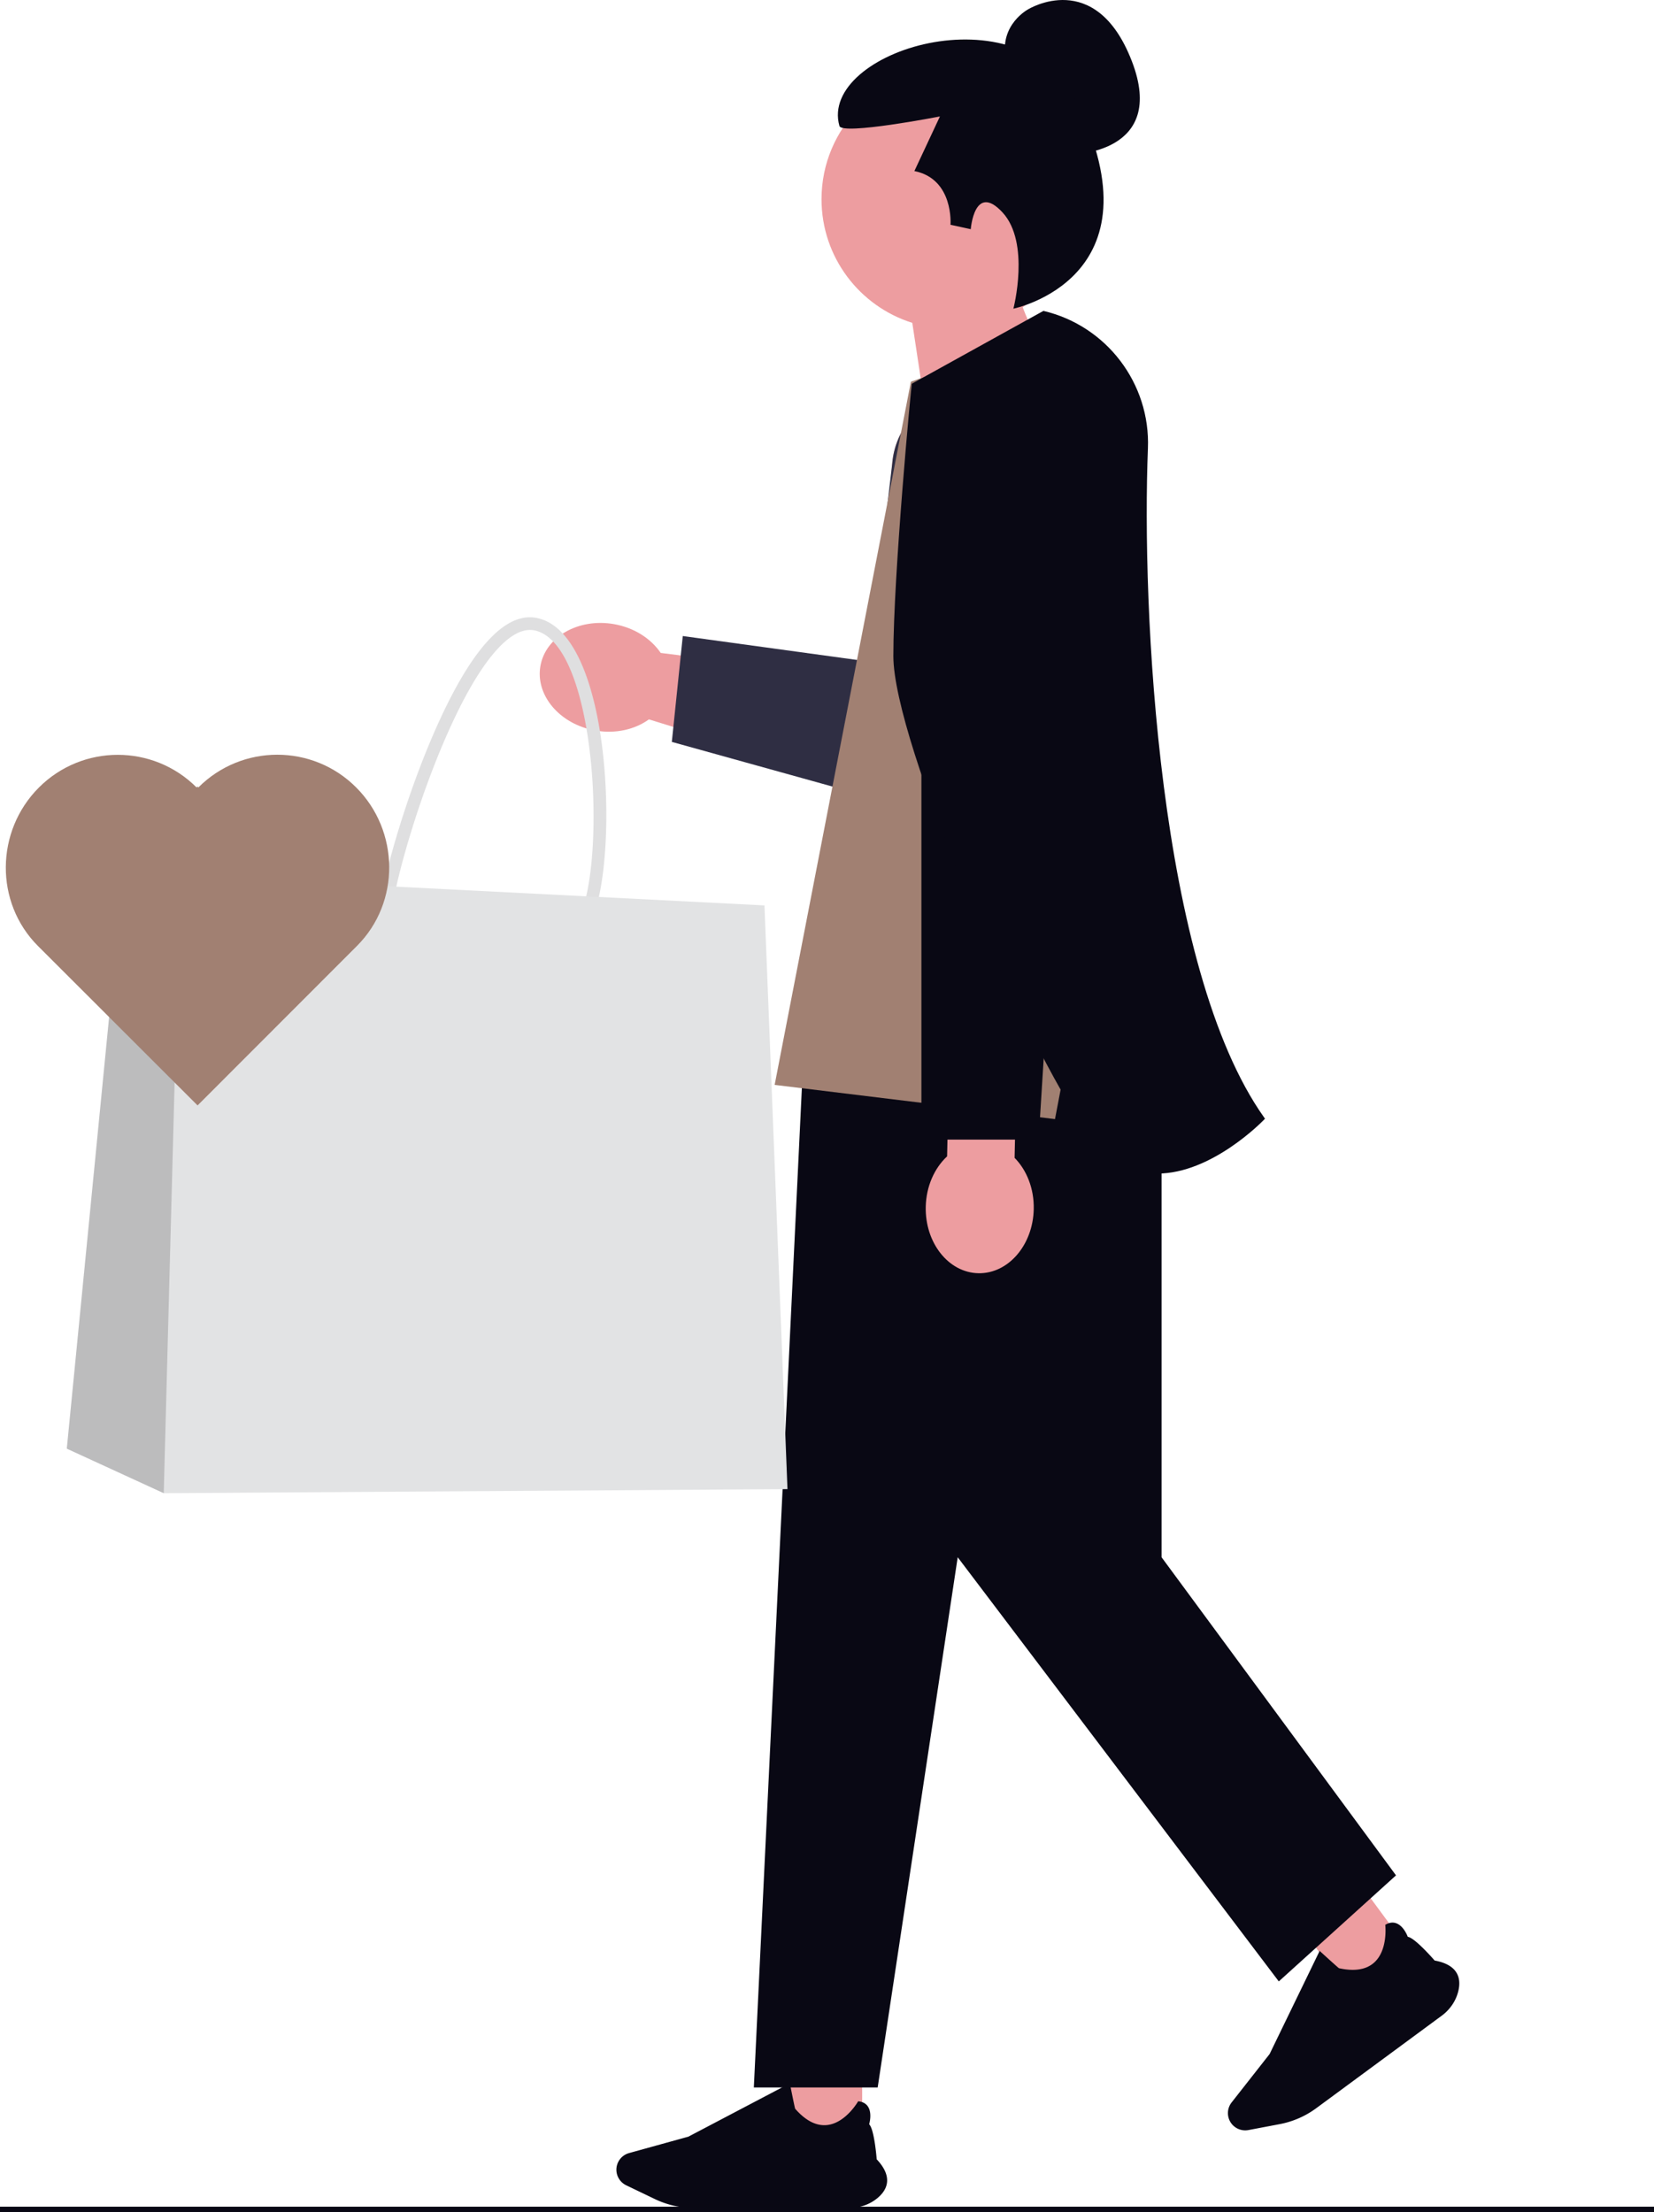 <svg xmlns="http://www.w3.org/2000/svg" viewBox="0 0 453 605.979"><path fill="#ed9da0" d="M287.87 128.729c0 1.65-.19 3.34-.59 5.03l-16.71 71.11c-2.37 10.11-12.5 16.37-22.6 13.98L181 198.069l-3.27-1.01c-3.81 2.76-9.13 4.03-14.69 3.05-9.72-1.72-16.45-9.63-15.03-17.68 1.42-8.04 10.45-13.17 20.17-11.46 5.56.98 10.13 3.99 12.77 7.88l.05.01.17.03 58.29 7.21 4.9-59.12c.93-11.3 10.37-19.99 21.71-19.99 12.3 0 21.8 10.05 21.8 21.74"/><path fill="#2f2e43" d="M287.87 128.729c0 1.65-.19 3.34-.59 5.03l-13.71 74.11c-2.37 10.11-12.5 16.37-22.6 13.98L184 203.229l3-29 51 7 6.36-54.25c.93-11.3 10.37-19.99 21.71-19.99 12.3 0 21.8 10.05 21.8 21.74"/><path fill="none" stroke="#090814" stroke-miterlimit="10" stroke-width="1.5" d="M0 605.229h453"/><path fill="#ed9da0" d="m358.67 531.164 16.177-11.925 11.925 16.176-16.176 11.925z"/><path fill="#090814" d="m394.859 552.164-34.384 25.35a24.6 24.6 0 0 1-9.976 4.35l-8.585 1.626a4.75 4.75 0 0 1-4.687-1.84 4.74 4.74 0 0 1 .086-5.728l10.41-13.26 13.703-28.252.08.072c1.98 1.811 4.988 4.534 5.214 4.668 4.232.937 7.481.41 9.66-1.564 3.798-3.443 3.033-10.197 3.024-10.265l-.006-.052.045-.026c1.035-.61 2.032-.746 2.964-.406 1.978.722 3.01 3.318 3.158 3.715 1.93.271 6.953 6.029 7.356 6.495 2.89.523 4.879 1.608 5.912 3.224.904 1.412 1.079 3.214.521 5.354-.671 2.575-2.267 4.897-4.495 6.54"/><path fill="#ed9da0" d="M216.036 566.439h20.097v20.097h-20.097z"/><path fill="#090814" d="M232.703 604.816h-42.719c-3.65 0-7.32-.836-10.61-2.418l-7.876-3.785a4.75 4.75 0 0 1-2.68-4.263 4.74 4.74 0 0 1 3.468-4.558l16.247-4.496 27.795-14.61.02.106c.52 2.632 1.325 6.61 1.428 6.85 2.85 3.266 5.778 4.77 8.703 4.474 5.101-.517 8.492-6.408 8.526-6.467l.026-.045.052.005c1.194.123 2.078.605 2.626 1.432 1.164 1.754.454 4.457.337 4.864 1.394 1.364 2.02 8.979 2.067 9.593 2.016 2.136 2.973 4.19 2.846 6.103-.11 1.673-1.039 3.227-2.758 4.619-2.068 1.674-4.73 2.596-7.498 2.596"/><path fill="#090814" d="M318.131 252.29h-96.315l-15.353 319.524h33.919l21.915-145.238 87.94 116.19 32.105-29.047-64.21-87.143zM293.335 42.302s26.537-.057 16.624-25.626-28.373-14.12-28.373-14.12-7.778 4.108-6.174 13.274"/><path fill="#ed9da0" d="M295.991 54.567c0-19.604-15.892-35.496-35.496-35.496s-35.497 15.892-35.497 35.496c0 15.9 10.454 29.355 24.862 33.874l6.862 45.35 34.982-29.151s-7.557-9.626-11.61-20.48c9.58-6.357 15.897-17.235 15.897-29.593"/><path fill="#090814" d="M277.549 84.553s4.714-18.072-2.994-26.382c-7.69-8.291-8.683 4.61-8.683 4.61l-5.55-1.207s.966-12.545-9.89-14.717l6.996-14.958s-26.787 5.201-27.525 2.607c-5.81-20.413 49.61-37.851 64.92-6.708 23.81 48.438-17.274 56.755-17.274 56.755"/><path fill="#ed9da0" d="m296.981 208.49 15.73 46.355-89-1 13.27-42.356z"/><path fill="#a18072" d="m288.944 90.835-39.468 13.721-37.312 192.626 76.78 9.374 5.599-29.37 5.337 29.37h26.596l-28.674-191.552a63.9 63.9 0 0 0-8.858-24.169"/><path fill="#ed9da0" d="m277.878 317.167.687-31.662-18.486-.401-.687 31.662c-3.449 3.202-5.726 8.177-5.848 13.817-.214 9.87 6.233 18.014 14.401 18.192 8.168.177 14.963-7.68 15.177-17.55.122-5.64-1.937-10.71-5.244-14.058"/><path fill="#090814" d="M252.357 158.697v153.469h32.105l9.489-152.173"/><path fill="#090814" d="M317.008 321.477q-.844 0-1.692-.063c-6.746-.507-12.55-4.124-17.254-10.75-17.7-24.94-53.389-107.472-53.389-130.942 0-22.428 4.883-73.831 5.052-74.601l36.046-19.958c17.293 4.06 29.33 19.896 28.623 37.655-1.728 43.39 2.72 142.3 31.825 183.289l.24.338-.287.299c-.601.623-14.386 14.733-29.164 14.733"/><path fill="#dfdfe0" d="M143.132 265.483c-5.321 0-11.143-1.307-16.868-2.594-4.245-.96-7.992-1.19-11.008-1.383-4.553-.288-8.165-.519-10.163-3.19-1.979-2.631-1.979-7.107 0-15.945 2.632-11.738 8.492-30.47 15.677-45.877 9.26-19.884 18.174-29.029 26.473-27.165 11.124 2.497 15.562 21.056 17.214 31.91 2.305 15.139 2.113 33.121-.5 44.744-3.458 15.408-11.392 19.48-20.825 19.48zm2.037-92.927c-6.11 0-13.602 8.915-21.268 25.417-7.07 15.178-12.852 33.62-15.427 45.186-1.67 7.416-1.844 11.47-.595 13.121 1.057 1.403 3.804 1.576 7.627 1.806 3.131.192 7.012.442 11.527 1.46 17.924 4.016 29.144 5.476 33.582-14.293 4.745-21.19 1.133-69.123-14.102-72.543a6.2 6.2 0 0 0-1.325-.154z"/><path fill="#e2e3e4" d="m215.675 407.917-170.83 1.115-26.55-12.2 15.466-157.746 15.561.788 160.052 8.145z"/><path fill="#272223" d="m44.846 409.032-26.55-12.2L33.76 239.086l15.561.788z" opacity=".2"/><path fill="#a18072" d="m54.328 215.703-.245-.245-.245.245c-11.93-11.921-31.267-11.906-43.188.025-11.92 11.936-12.161 31.512-.23 43.433l43.693 43.649 43.663-43.703c11.921-11.936 11.671-31.512-.255-43.433-11.93-11.921-31.266-11.907-43.188.024z"/></svg>